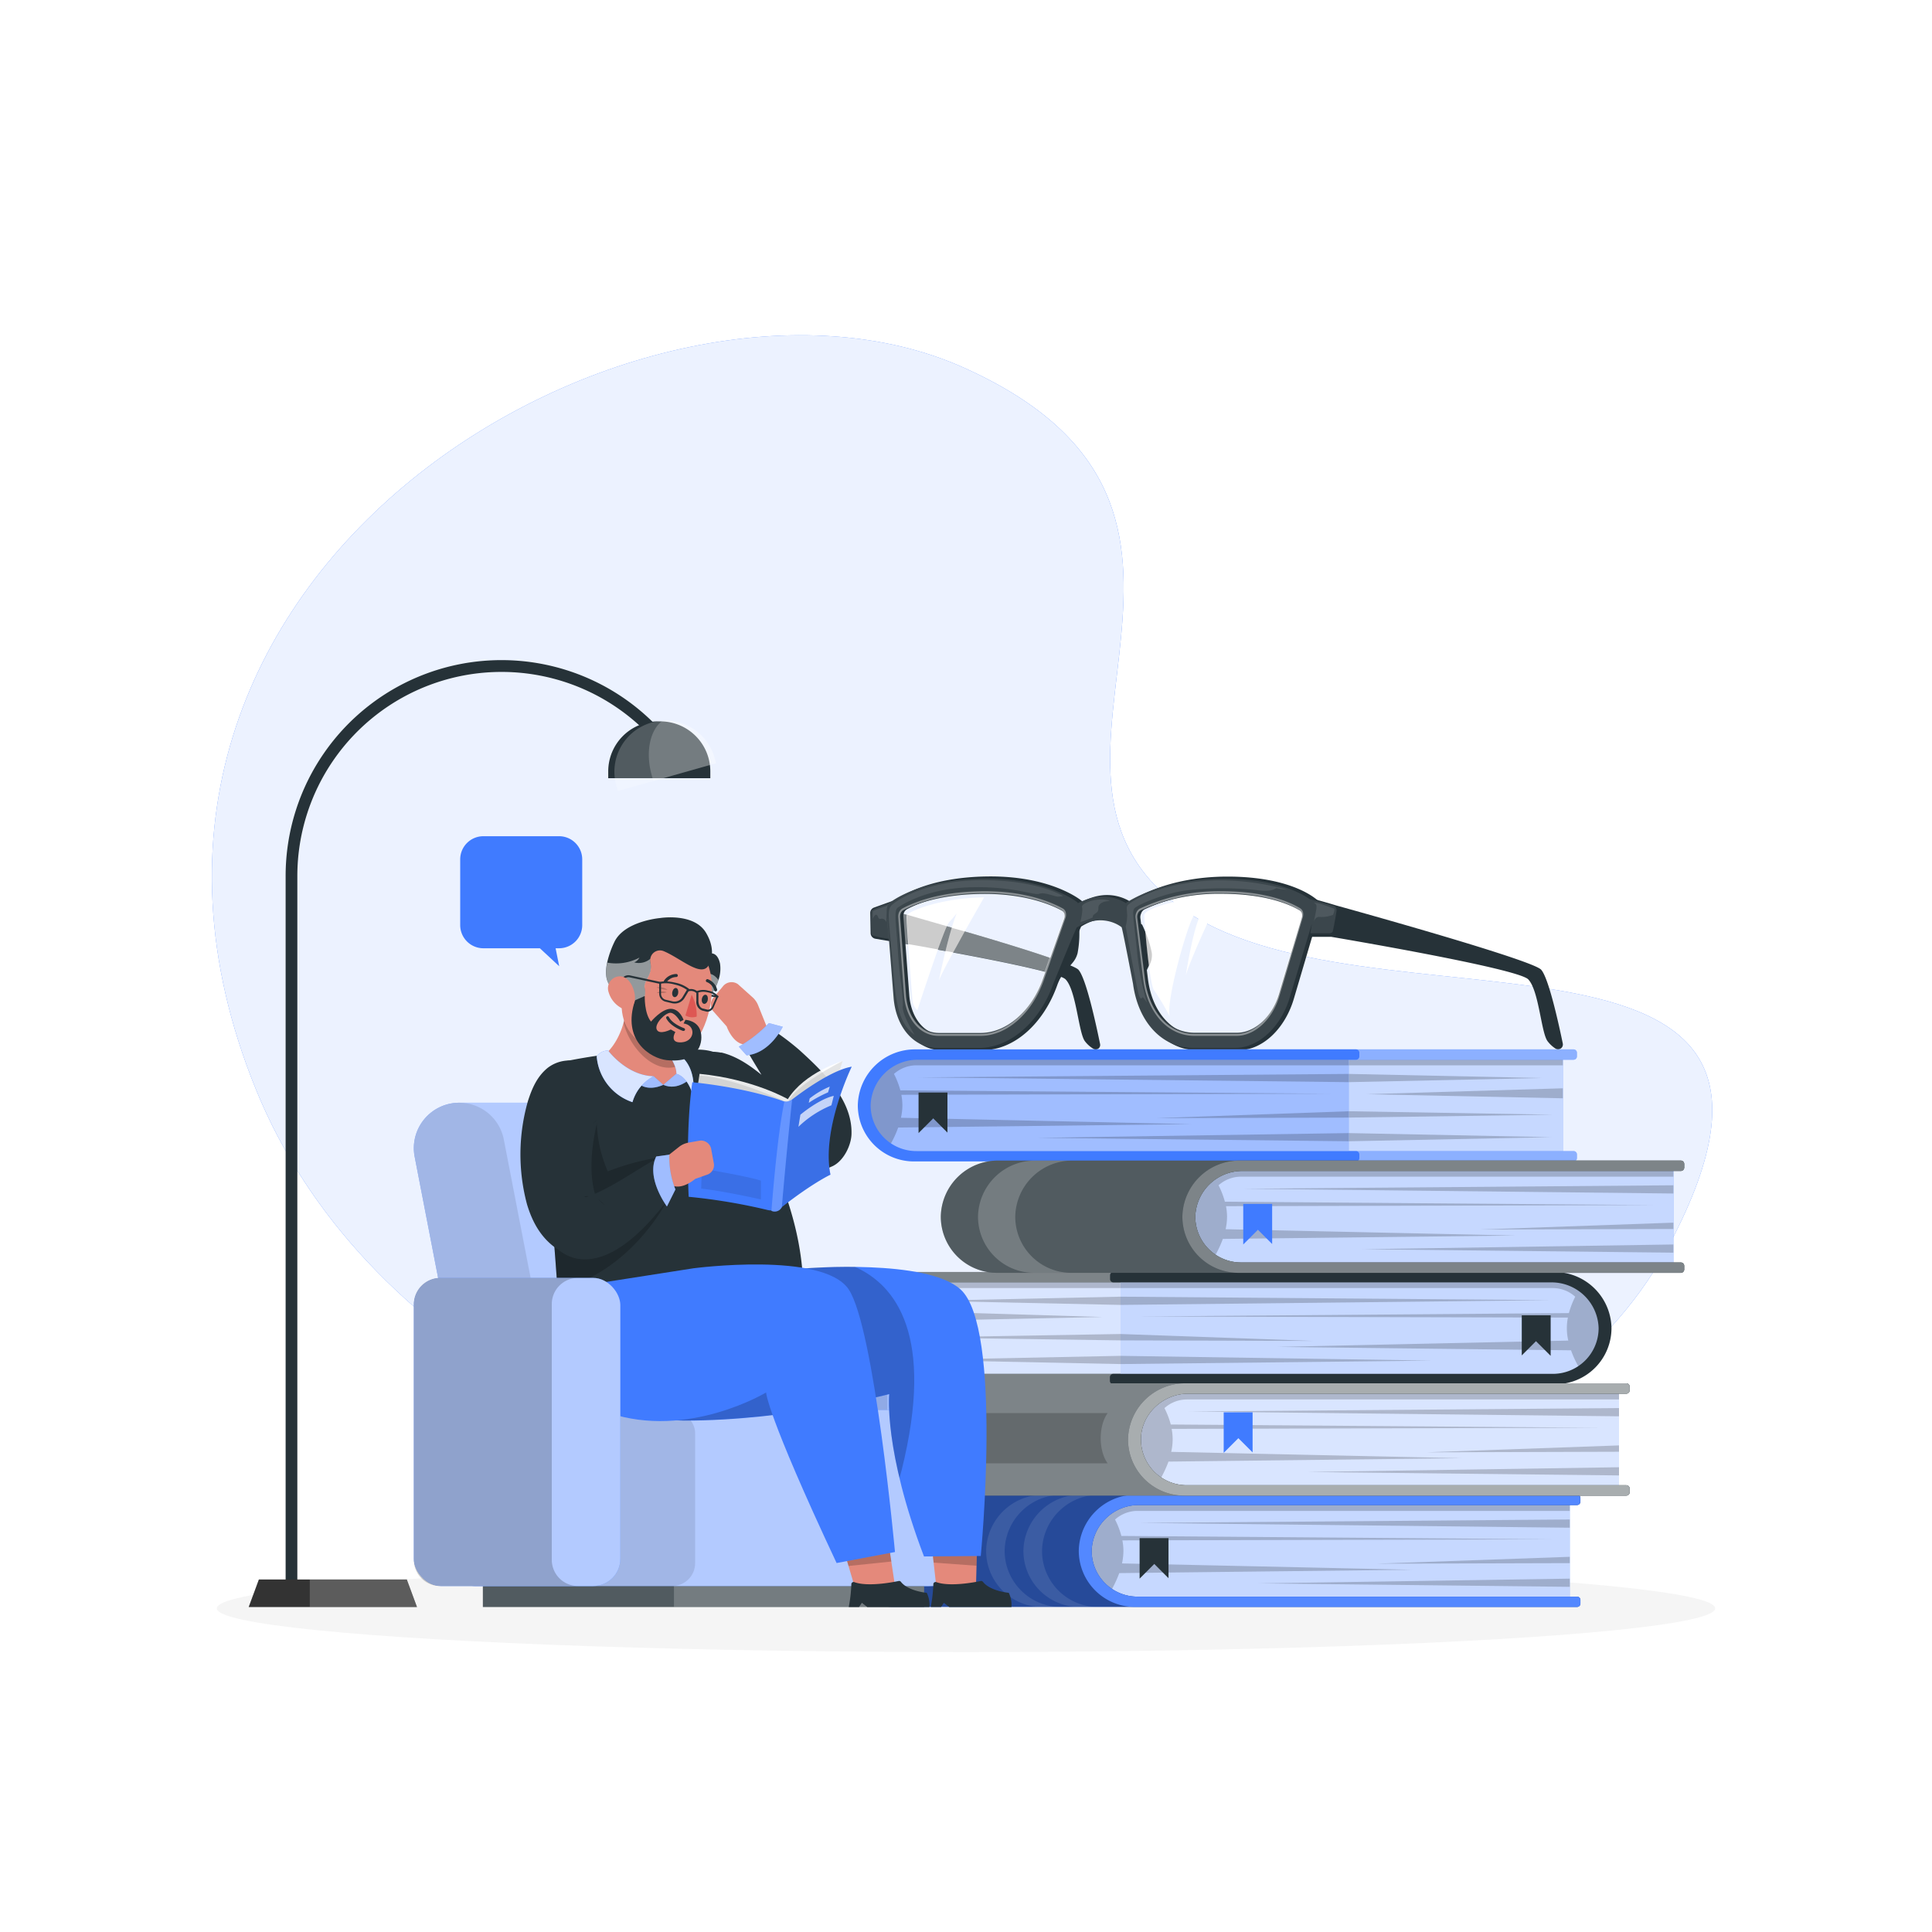 <svg class="animated" id="freepik_stories-reading-glasses" xmlns="http://www.w3.org/2000/svg" viewBox="0 0 500 500" version="1.1" xmlns:xlink="http://www.w3.org/1999/xlink" xmlns:svgjs="http://svgjs.com/svgjs"><style>svg#freepik_stories-reading-glasses:not(.animated) .animable {opacity: 0;}svg#freepik_stories-reading-glasses.animated #freepik--background-simple--inject-1 {animation: 1s 1 forwards ease-in zoomIn;animation-delay: 0s;}svg#freepik_stories-reading-glasses.animated #el217liajstrq {animation: 0.5s 1 forwards linear slideUp;animation-delay: 0s;}svg#freepik_stories-reading-glasses.animated #elv3tjxqszf8 {animation: 0.5s 1 forwards linear slideUp;animation-delay: 0.167s;opacity: 0}svg#freepik_stories-reading-glasses.animated #elvlvkpgwjvt {animation: 0.5s 1 forwards linear slideUp;animation-delay: 0.333s;opacity: 0}svg#freepik_stories-reading-glasses.animated #freepik--speech-bubble--inject-1 {animation: 0.5s 1 forwards linear slideUp,3s Infinite  linear floating;animation-delay: 0s,0.5s;}svg#freepik_stories-reading-glasses.animated #freepik--Character--inject-1 {animation: 3s Infinite  linear wind;animation-delay: 0s;}            @keyframes zoomIn {                0% {                    opacity: 0;                    transform: scale(0.5);                }                100% {                    opacity: 1;                    transform: scale(1);                }            }                    @keyframes slideUp {                0% {                    opacity: 0;                    transform: translateY(30px);                }                100% {                    opacity: 1;                    transform: inherit;                }            }                    @keyframes floating {                0% {                    opacity: 1;                    transform: translateY(0px);                }                50% {                    transform: translateY(-10px);                }                100% {                    opacity: 1;                    transform: translateY(0px);                }            }                    @keyframes wind {                0% {                    transform: rotate( 0deg );                }                25% {                    transform: rotate( 1deg );                }                75% {                    transform: rotate( -1deg );                }            }        </style><g id="freepik--background-simple--inject-1" class="animable animator-active" style="transform-origin: 248.979px 240.687px;"><path d="M249.5,95.18c82.32,37,7.59,103,55.12,139s176.76-5.61,127.5,87.75C374.25,431.58,120.84,416.35,66.2,281.85S167.18,58.14,249.5,95.18Z" style="fill: rgb(64, 123, 255); transform-origin: 248.979px 240.687px;" id="elspxgopttm4" class="animable"></path><g id="elxp6kdn1anys"><path d="M249.5,95.18c82.32,37,7.59,103,55.12,139s176.76-5.61,127.5,87.75C374.25,431.58,120.84,416.35,66.2,281.85S167.18,58.14,249.5,95.18Z" style="fill: rgb(255, 255, 255); opacity: 0.9; transform-origin: 248.979px 240.687px;" class="animable"></path></g></g><g id="freepik--Shadow--inject-1" class="animable" style="transform-origin: 250px 416.24px;"><ellipse id="freepik--path--inject-1" cx="250" cy="416.24" rx="193.89" ry="11.32" style="fill: rgb(245, 245, 245); transform-origin: 250px 416.24px;" class="animable"></ellipse></g><g id="freepik--Lamp--inject-1" class="animable" style="transform-origin: 124.852px 293.363px;"><path d="M75.42,414.11a1.5,1.5,0,0,1-1.5-1.5V226.73A55.86,55.86,0,0,1,172,190.12a1.5,1.5,0,0,1-2.27,2,52.85,52.85,0,0,0-92.78,34.64V412.61A1.5,1.5,0,0,1,75.42,414.11Z" style="fill: rgb(38, 50, 56); transform-origin: 123.148px 292.473px;" id="elurghsq22byg" class="animable"></path><polygon points="107.91 415.89 64.37 415.89 67 408.77 105.28 408.77 107.91 415.89" id="eljdj0qsqulrg" class="animable" style="transform-origin: 86.14px 412.33px;"></polygon><g id="el40ivbf3awpj"><polygon points="107.91 415.89 64.37 415.89 67 408.77 105.28 408.77 107.91 415.89" style="fill: rgb(255, 255, 255); isolation: isolate; opacity: 0.2; transform-origin: 86.14px 412.33px;" class="animable"></polygon></g><g id="el5q1lq9iz6ho"><polygon points="107.91 415.89 80.17 415.89 80.17 408.77 105.28 408.77 107.91 415.89" style="fill: rgb(255, 255, 255); isolation: isolate; opacity: 0.2; transform-origin: 94.04px 412.33px;" class="animable"></polygon></g><g id="elxyoks8pt7qn"><path d="M170.36,186.69h.53a12.94,12.94,0,0,1,12.94,12.94v1.77a0,0,0,0,1,0,0H157.41a0,0,0,0,1,0,0v-1.77A12.94,12.94,0,0,1,170.36,186.69Z" style="fill: rgb(38, 50, 56); transform-origin: 170.62px 194.045px; transform: rotate(-15.8deg);" class="animable"></path></g><g id="elrxv0pynzqn"><path d="M184.92,196.08l.41,1.45-25.42,7.2-.41-1.45A13.21,13.21,0,0,1,168.62,187a13.85,13.85,0,0,1,2.89-.48,13.2,13.2,0,0,1,13.41,9.59Z" style="fill: rgb(255, 255, 255); isolation: isolate; opacity: 0.2; transform-origin: 172.169px 195.616px;" class="animable"></path></g><g id="elsnsjecbm6c"><path d="M184.92,196.08l.41,1.45-16.24,4.6-.41-1.45c-1.72-6.06-.44-11.89,2.83-14.19a13.2,13.2,0,0,1,13.41,9.59Z" style="fill: rgb(255, 255, 255); isolation: isolate; opacity: 0.2; transform-origin: 176.622px 194.301px;" class="animable"></path></g></g><g id="freepik--Glasess--inject-1" class="animable" style="transform-origin: 314.848px 249.3px;"><path d="M283,271.45a7.79,7.79,0,0,1-2.24-2c-1.66-2.27-2.22-13.15-5-16-.49-.5-2.38-1.16-5.16-1.91-8.91-2.38-27-5.64-37.4-7.44l-1.24-.22V236l1,.29c9.3,2.6,28.38,8,38.88,11.64,3.95,1.36,6.67,2.45,7.22,3,2,2.09,4.61,14.24,5.65,19.3A1.16,1.16,0,0,1,283,271.45Z" style="fill: rgb(38, 50, 56); transform-origin: 258.345px 253.8px;" id="elfdue1m3hzaf" class="animable"></path><g id="elmyrgwoaflm"><path d="M271.86,247.91l-1.27,3.59c-8.91-2.38-27-5.64-37.4-7.44l-.51-6.46a2.35,2.35,0,0,1,.13-.95,3.34,3.34,0,0,1,.17-.38C242.28,238.87,261.36,244.32,271.86,247.91Z" style="fill: rgb(255, 255, 255); opacity: 0.4; transform-origin: 252.267px 243.885px;" class="animable"></path></g><path d="M232,236l-1.82-.51c-.34-.09.89-2.36.89-2.36l-4.85,1.74a1.47,1.47,0,0,0-1,1.43l.1,5.21a1.49,1.49,0,0,0,1.24,1.44l5.42.92Z" style="fill: rgb(38, 50, 56); transform-origin: 228.61px 238.5px;" id="elzj5v87wv6tk" class="animable"></path><g id="el2n53bxaunov"><path d="M231,233.1a3.14,3.14,0,0,1-1.58.88,22.41,22.41,0,0,0-3.83,1.59c-.38.32,0,5.74,0,6.26s4.64,1.15,4.64,1.15l-.12-7.52Z" style="fill: rgb(255, 255, 255); opacity: 0.1; transform-origin: 228.211px 238.04px;" class="animable"></path></g><g id="elygd7wg6cqp"><path d="M230,234.29a39.83,39.83,0,0,0-4.11,1.49,12.87,12.87,0,0,0,0,2s.52-1.31,1-1,.24,1.21,1.14,1,1.37.87,1.37.87S229.23,235,230,234.29Z" style="fill: rgb(255, 255, 255); opacity: 0.1; transform-origin: 227.926px 236.47px;" class="animable"></path></g><path d="M398.83,250.94c-2.49-2.66-52.88-16.57-52.88-16.57s-5.2-1.58-7.61-2.12l-.78,10.21h7s48.18,8.1,50.95,11,3.32,13.75,5,16a8.12,8.12,0,0,0,2.05,1.91,1.25,1.25,0,0,0,1.89-1.31C403.37,264.85,400.76,253,398.83,250.94Z" style="fill: rgb(38, 50, 56); transform-origin: 371.018px 251.906px;" id="elv751rrpa84m" class="animable"></path><path d="M279.27,239.59a27.56,27.56,0,0,1-.39,7.07c-.71,2.83-2.72,3.33-4.9,7.24S277.61,237.29,279.27,239.59Z" style="fill: rgb(38, 50, 56); transform-origin: 276.421px 246.903px;" id="elxo1nmyyv86" class="animable"></path><path d="M295.59,239.31a33.46,33.46,0,0,1,2.47,7.14c.44,2.86-1.38,3.36-2,7.3S293,237,295.59,239.31Z" style="fill: rgb(38, 50, 56); transform-origin: 296.275px 246.69px;" id="elutmy65nog8g" class="animable"></path><path d="M341.74,234.37a1.93,1.93,0,0,0-.46-1.1c-.25-.26-6.34-6.41-23.63-6.41-15.78,0-24.55,6-24.92,6.31-.06.05-.12.13-.18.19-1.88-1.19-6.48-3.2-12.44,0a1.08,1.08,0,0,0-.18-.23c-.31-.26-7.75-6.31-23.52-6.31-17.3,0-24.73,6.15-25,6.41a2.5,2.5,0,0,0-.71,1.1,2.84,2.84,0,0,0-.13,1l1.73,23.1c.59,7.86,5.21,13.34,11.24,13.34h10.9c8,0,15.72-6.85,19.27-17.07,0,0,5.89-14.78,6.12-14.92,6.63-4.16,11.34-.24,11.53-.07s2.91,15,2.91,15c1.3,10.22,7.54,17.07,15.51,17.07h10.9c6,0,11.87-5.48,14.18-13.34l6.82-23.1A2.65,2.65,0,0,0,341.74,234.37Zm-46.42,2.07a1.87,1.87,0,0,1,.86-1.09,48,48,0,0,1,21-4.46c11.29,0,17.51,2.73,20.25,4.41a1.41,1.41,0,0,1,.6,1.06,2.22,2.22,0,0,1-.08,1l-6,20.19c-1.78,6.05-6.29,10.3-10.93,10.3h-10.9c-6.64,0-11.88-5.77-13-14.26l-2-16.06A2.17,2.17,0,0,1,295.32,236.44Zm-61.43-.08a1.91,1.91,0,0,1,.85-1.06c3.11-1.68,9.93-4.41,21.23-4.41,10.33,0,16.93,2.75,20,4.46a1.42,1.42,0,0,1,.64,1.09,2.21,2.21,0,0,1-.11,1.07L271,253.56c-2.95,8.5-9.47,14.27-16.11,14.27h-10.9c-4.64,0-8.22-4.25-8.67-10.3l-1.51-20.19A2.67,2.67,0,0,1,233.89,236.36Z" style="fill: rgb(38, 50, 56); transform-origin: 286.163px 249.3px;" id="el3mo1u4kj7lf" class="animable"></path><path d="M340.65,234.72a1.82,1.82,0,0,0-.47-1.07c-.25-.26-6.35-6.25-23.64-6.25-15.78,0-24.53,5.89-24.9,6.14a1.62,1.62,0,0,0-.18.19c-1.89-1.15-6.49-3.12-12.44,0l-.18-.22c-.31-.25-7.77-6.14-23.54-6.14-17.3,0-24.72,6-25,6.25a2.35,2.35,0,0,0-.71,1.07,2.64,2.64,0,0,0-.12,1l1.79,22.51c.61,7.66,5.25,13,11.28,13h10.9c8,0,15.7-6.67,19.22-16.63,0,0,5.85-14.41,6.07-14.54,6.63-4.05,11.35-.23,11.54-.06s2.95,14.6,2.95,14.6c1.33,10,7.58,16.63,15.56,16.63h10.9c6,0,11.85-5.34,14.14-13l6.75-22.51A2.44,2.44,0,0,0,340.65,234.72Zm-46.42,2a1.86,1.86,0,0,1,.87-1.06,48.77,48.77,0,0,1,21-4.35c11.29,0,17.52,2.67,20.26,4.3a1.39,1.39,0,0,1,.61,1,2.28,2.28,0,0,1-.08,1L331,257.28c-1.76,5.89-6.26,10-10.91,10h-10.9c-6.64,0-11.89-5.62-13-13.89l-2.08-15.64A2.19,2.19,0,0,1,294.23,236.73Zm-61.42-.08a1.89,1.89,0,0,1,.84-1c3.11-1.63,9.92-4.3,21.22-4.3,10.33,0,16.94,2.68,20,4.35a1.37,1.37,0,0,1,.65,1.06,2.14,2.14,0,0,1-.11,1.05l-5.53,15.63c-2.93,8.28-9.43,13.9-16.07,13.9H243c-4.64,0-8.23-4.14-8.7-10l-1.57-19.67A2.57,2.57,0,0,1,232.81,236.65Z" style="fill: rgb(38, 50, 56); transform-origin: 285.065px 249.285px;" id="elvjew3d6elyi" class="animable"></path><g id="elcevpjm1wmxp"><path d="M279.6,238.64s.73-3,.42-3.85,2.49-1.9,4.15-1.95a6.77,6.77,0,0,1,2.92.24c.26.22-1.3-.06-2.33.83s.07,1.61-1.16,2.42-.57.91-.89,1.16A28.68,28.68,0,0,1,279.6,238.64Z" style="fill: rgb(255, 255, 255); opacity: 0.1; transform-origin: 283.359px 235.709px;" class="animable"></path></g><g id="elqqvh9ke5ve"><path d="M275.14,231.9s-6.47-4.12-20.87-4.12-22.4,5.24-23.61,6.59-.54,4.07.33,14.39,1.18,15.75,5.72,19.07c0,0-3.29-5.33-3.07-7.36s-.88-7.66-1.26-14.3-1.19-10.55,0-11.31,7.25-4.81,18.37-5.22,17.06,2.2,18.22,1.68,4.08.72,4.77.72A8.34,8.34,0,0,0,275.14,231.9Z" style="fill: rgb(255, 255, 255); opacity: 0.1; transform-origin: 252.571px 247.805px;" class="animable"></path></g><g id="ela9lxel5bswb"><g style="opacity: 0.4; transform-origin: 284.869px 249.356px;" class="animable"><path d="M253.79,268.08h-10.9c-4.79,0-8.45-4.33-8.92-10.53l-1.51-20.19a3.06,3.06,0,0,1,.14-1.08,2.17,2.17,0,0,1,1-1.2c3.08-1.66,9.94-4.44,21.35-4.44,10.48,0,17.12,2.82,20.15,4.49h0a1.63,1.63,0,0,1,.77,1.27,2.44,2.44,0,0,1-.12,1.19l-5.58,16C267.14,262.28,260.57,268.08,253.79,268.08Zm1.13-36.94c-11.3,0-18.08,2.74-21.11,4.38a1.57,1.57,0,0,0-.73.93,2.14,2.14,0,0,0-.12.87l1.51,20.19c.44,5.93,3.91,10.07,8.42,10.07h10.9c6.56,0,12.94-5.67,15.87-14.11l5.58-16a2,2,0,0,0,.1-1,1.19,1.19,0,0,0-.51-.91C271.84,233.92,265.28,231.14,254.92,231.14Z" style="fill: rgb(255, 255, 255); transform-origin: 254.176px 249.36px;" id="el6wko3p4530t" class="animable"></path><path d="M320,268.08h-10.9c-6.79,0-12.1-5.82-13.22-14.48l-2-16.06a2.45,2.45,0,0,1,.14-1.19,2.08,2.08,0,0,1,1-1.22,48,48,0,0,1,21.14-4.49c11.4,0,17.66,2.78,20.38,4.45a1.66,1.66,0,0,1,.72,1.24,2.52,2.52,0,0,1-.09,1.08l-6,20.19C329.39,263.77,324.8,268.08,320,268.08Zm-3.88-36.94a47.44,47.44,0,0,0-20.91,4.44,1.58,1.58,0,0,0-.75.94,2,2,0,0,0-.12,1l2,16.06c1.08,8.4,6.19,14,12.72,14H320c4.54,0,8.94-4.16,10.69-10.12l6-20.19a2,2,0,0,0,.07-.87h0a1.17,1.17,0,0,0-.48-.88C333.61,233.88,327.44,231.14,316.16,231.14Z" style="fill: rgb(255, 255, 255); transform-origin: 315.571px 249.356px;" id="elnc1pw805rw" class="animable"></path></g></g><g id="el7kr7f55baen"><path d="M292,234.11c-.61.55-.34,1.23-.29,2.68a12.15,12.15,0,0,1-.38,3s2.94,16.46,3.42,17.77.74.76.91.55,1.16,1.37,1.16,1.37a70.49,70.49,0,0,1-2.6-13.68c-.9-8.6-1.25-9.82-.67-10.66s7.78-4.06,13.88-4.75a82.87,82.87,0,0,1,18.07,0c4.29.62,4.44-.77,5.1-.49a10.56,10.56,0,0,0,2.52.35s-11.71-3.64-24-2S292,234.11,292,234.11Z" style="fill: rgb(255, 255, 255); opacity: 0.1; transform-origin: 312.225px 243.653px;" class="animable"></path></g><path d="M310.64,236.93c1.92-3.58-.32-2.07-1.82.27s-7.07,21.46-6.11,25.86a56.86,56.86,0,0,0-4-6.74c-.46-.51-.94-3.16-1.36-6.35-.38-2.89-.71-6.22-.93-8.83-.18-2.24-.29-3.94-.26-4.36.05-1.43,8.11-4.53,19.46-4.53,0,0-6.82,14.09-8.71,20.08C306.88,252.33,308.73,240.5,310.64,236.93Z" style="fill: rgb(255, 255, 255); transform-origin: 305.888px 247.655px;" id="elbxhpcqy7vc" class="animable"></path><g id="el6keh7ue3d3n"><path d="M297.32,250c-.38-2.89-.71-6.22-.93-8.83a26.22,26.22,0,0,1,1.67,5.31A5.12,5.12,0,0,1,297.32,250Z" style="opacity: 0.2; transform-origin: 297.254px 245.585px;" class="animable"></path></g><g id="ell9iecro5e"><path d="M345.41,234.51s-4-1.21-6.25-1.75l0,.08c-2.32-1.7-9-5.44-22.67-5.44-15.78,0-24.53,5.89-24.9,6.14a1.62,1.62,0,0,0-.18.19c-1.89-1.15-6.49-3.12-12.44,0-.06-.07-.11-.15-.18-.22-.31-.25-7.77-6.14-23.54-6.14-17.3,0-24.72,6-25,6.25a2.35,2.35,0,0,0-.71,1.07,2.64,2.64,0,0,0-.12,1l1.79,22.51c.61,7.66,5.25,13,11.28,13h10.9c8,0,15.7-6.67,19.22-16.63,0,0,5.85-14.41,6.07-14.54,6.63-4.05,11.35-.23,11.54-.06s2.95,14.6,2.95,14.6c1.33,10,7.58,16.63,15.56,16.63h10.9c6,0,11.85-5.34,14.14-13l5.73-19.1-.37,2.45h5s.66-.12.78-.48,1-5,1-5.56A1.64,1.64,0,0,0,345.41,234.51Zm-70,3.27-5.53,15.63c-2.93,8.28-9.43,13.9-16.07,13.9H243c-4.64,0-8.23-4.14-8.7-10l-1.57-19.67a2.57,2.57,0,0,1,.13-1,1.89,1.89,0,0,1,.84-1c3.11-1.63,9.92-4.3,21.22-4.3,10.33,0,16.94,2.68,20,4.35a1.37,1.37,0,0,1,.65,1.06A2.14,2.14,0,0,1,275.45,237.78Zm61.45-.17L331,257.28c-1.76,5.89-6.26,10-10.91,10h-10.9c-6.64,0-11.89-5.62-13-13.89l-2.08-15.64a2.19,2.19,0,0,1,.12-1.05,1.86,1.86,0,0,1,.87-1.06,48.77,48.77,0,0,1,21-4.35c11.29,0,17.52,2.67,20.26,4.3a1.39,1.39,0,0,1,.61,1A2.28,2.28,0,0,1,336.9,237.61Z" style="fill: rgb(255, 255, 255); opacity: 0.1; transform-origin: 287.662px 249.285px;" class="animable"></path></g><g id="el5xg8bm1m01j"><path d="M340,233.63c.69.38.83.63.64,1.8s-.64,3.15-.64,3.15.31-1.35,1.49-1.28a8.14,8.14,0,0,0,3.46-.52c.21-.27.52-1.47.34-1.58s-3-1.15-3.8-1.36A6.55,6.55,0,0,0,340,233.63Z" style="fill: rgb(255, 255, 255); opacity: 0.1; transform-origin: 342.672px 236.105px;" class="animable"></path></g><path d="M254.68,232.25s-2.37,4.11-5,8.81c-1,1.78-2,3.65-3,5.41-1.74,3.18-3.2,6-3.7,7.3.07-.39.79-3.8,1.72-7.65.5-2,1.05-4.16,1.62-6a37.35,37.35,0,0,1,1.3-3.8c-.08.12-.8,1.05-2,2.36a5.11,5.11,0,0,0-.58,1.08c-.57,1.27-1.41,3.49-2.31,6-2.39,6.7-5.32,15.68-5.32,15.68a3.88,3.88,0,0,1-1.26-2.67s-.64-8.06-1.1-14.37c-.27-3.83-.48-7-.43-7.41a.49.49,0,0,1,.1-.21C235.81,235.55,243.86,232.38,254.68,232.25Z" style="fill: rgb(255, 255, 255); transform-origin: 244.646px 246.845px;" id="el3g8jxikdret" class="animable"></path><g id="elxytxst2s7re"><path d="M245.11,239.72c-.57,1.27-1.41,3.49-2.31,6-2.75-.49-5.35-1-7.68-1.36-.27-3.83-.48-7-.43-7.41a.49.49,0,0,1,.1-.21C237.69,237.59,241.27,238.61,245.11,239.72Z" style="opacity: 0.2; transform-origin: 239.896px 241.23px;" class="animable"></path></g><g id="el6974j652t04"><path d="M249.7,241.06c-1,1.78-2,3.65-3,5.41l-2-.35c.5-2,1.05-4.16,1.62-6Z" style="opacity: 0.2; transform-origin: 247.2px 243.295px;" class="animable"></path></g></g><g id="freepik--Books--inject-1" class="animable" style="transform-origin: 326.24px 343.735px;"><g id="el2x1c3chvnpf"><rect x="234.57" y="330.8" width="60.24" height="26.13" style="fill: rgb(64, 123, 255); transform-origin: 264.69px 343.865px; transform: rotate(180deg);" class="animable"></rect></g><g id="elpyd3aatrq6"><rect x="234.57" y="330.8" width="60.24" height="26.13" style="fill: rgb(255, 255, 255); opacity: 0.8; transform-origin: 264.69px 343.865px; transform: rotate(180deg);" class="animable"></rect></g><g id="elg7szxtuffl9"><polygon points="289.98 333.35 234.57 333.35 234.57 330.8 289.93 330.8 289.98 333.35" style="isolation: isolate; opacity: 0.2; transform-origin: 262.275px 332.075px;" class="animable"></polygon></g><g id="el0j7t8v8xm1l"><polygon points="289.99 335.58 240 336.65 289.99 337.71 289.99 335.58" style="isolation: isolate; opacity: 0.2; transform-origin: 264.995px 336.645px;" class="animable"></polygon></g><g id="elz7f9qkut08t"><polygon points="289.99 345.24 237.05 346.14 289.99 346.89 289.99 345.24" style="isolation: isolate; opacity: 0.2; transform-origin: 263.52px 346.065px;" class="animable"></polygon></g><g id="elu9pspfbkq7n"><polygon points="289.99 350.89 237.52 351.95 289.99 353.02 289.99 350.89" style="isolation: isolate; opacity: 0.2; transform-origin: 263.755px 351.955px;" class="animable"></polygon></g><g id="elixg91409bm7"><polygon points="234.57 339.3 285.33 340.84 234.57 341.9 234.57 339.3" style="isolation: isolate; opacity: 0.2; transform-origin: 259.95px 340.6px;" class="animable"></polygon></g><path d="M369,343.73a11.81,11.81,0,0,1-11.84,11.82H231.79a.88.88,0,0,0-.87.88v.93a.87.87,0,0,0,.87.88h126a14.55,14.55,0,0,0,14.53-14.64,14.77,14.77,0,0,0-14.9-14.41H231.79a.87.87,0,0,0-.87.87V331a.87.87,0,0,0,.87.88h125A12.17,12.17,0,0,1,369,343.73Z" style="fill: rgb(38, 50, 56); transform-origin: 301.62px 343.715px;" id="el74i07lsnrtw" class="animable"></path><g id="elu4vl9u3ehf"><path d="M369,343.73a11.81,11.81,0,0,1-11.84,11.82H231.79a.88.88,0,0,0-.87.88v.93a.87.87,0,0,0,.87.88h126a14.55,14.55,0,0,0,14.53-14.64,14.77,14.77,0,0,0-14.9-14.41H231.79a.87.87,0,0,0-.87.87V331a.87.87,0,0,0,.87.88h125A12.17,12.17,0,0,1,369,343.73Z" style="fill: rgb(255, 255, 255); opacity: 0.4; transform-origin: 301.62px 343.715px;" class="animable"></path></g><path d="M414.75,343.88h0A13.08,13.08,0,0,1,401.67,357H290V330.8H401.67A13.08,13.08,0,0,1,414.75,343.88Z" style="fill: rgb(64, 123, 255); transform-origin: 352.375px 343.9px;" id="elnsydw9oxcca" class="animable"></path><g id="elwe286oh1r7r"><path d="M290,330.8V357H401.67a13.09,13.09,0,0,0,0-26.17Z" style="fill: rgb(255, 255, 255); opacity: 0.7; transform-origin: 352.199px 343.9px;" class="animable"></path></g><g id="elmxca7j0s71"><polygon points="289.99 337.71 289.99 335.58 401.31 336.48 289.99 337.71" style="isolation: isolate; opacity: 0.2; transform-origin: 345.65px 336.645px;" class="animable"></polygon></g><g id="elst74t57bmp"><polygon points="289.99 346.89 289.99 345.24 339.96 347.03 289.99 346.89" style="isolation: isolate; opacity: 0.2; transform-origin: 314.975px 346.135px;" class="animable"></polygon></g><g id="el7ybgl5zvpqx"><polygon points="289.99 353.02 289.99 350.89 370.56 352.12 289.99 353.02" style="isolation: isolate; opacity: 0.2; transform-origin: 330.275px 351.955px;" class="animable"></polygon></g><g id="eli9xq7t4cfj"><path d="M401.85,333.35a8.71,8.71,0,0,1,5.82,2.24,22,22,0,0,0-1.64,4.24l-111.68.88,111.42.28a14.08,14.08,0,0,0,.1,5.95l-75.21,1.64,75.92.88a26.76,26.76,0,0,0,2.52,5.19,13.08,13.08,0,0,0-7.43-23.85H290v2.55Z" style="isolation: isolate; opacity: 0.2; transform-origin: 352.379px 342.725px;" class="animable"></path></g><path d="M413.72,343.73a11.83,11.83,0,0,1-11.85,11.82H288.11a.88.88,0,0,0-.87.88v.93a.87.87,0,0,0,.87.88H402.53a14.53,14.53,0,0,0,14.52-14.64,14.77,14.77,0,0,0-14.9-14.41h-114a.87.87,0,0,0-.87.87V331a.87.87,0,0,0,.87.88H401.53A12.17,12.17,0,0,1,413.72,343.73Z" style="fill: rgb(38, 50, 56); transform-origin: 352.145px 343.715px;" id="elxfo3bdaf8e" class="animable"></path><polygon points="401.31 340.4 401.31 350.89 397.51 347.1 393.83 350.78 393.83 340.4 401.31 340.4" style="fill: rgb(38, 50, 56); transform-origin: 397.57px 345.645px;" id="el68yp41m9zhx" class="animable"></polygon><rect x="243.66" y="388.45" width="162.59" height="26.17" style="fill: rgb(64, 123, 255); transform-origin: 324.955px 401.535px;" id="eltwthflos8mh" class="animable"></rect><g id="elbm2ln2wy9ln"><rect x="243.66" y="388.45" width="162.59" height="26.17" style="fill: rgb(255, 255, 255); opacity: 0.7; transform-origin: 324.955px 401.535px;" class="animable"></rect></g><g id="elxuxxgemf8ek"><polygon points="406.26 395.37 406.26 393.24 294.93 394.13 406.26 395.37" style="isolation: isolate; opacity: 0.2; transform-origin: 350.595px 394.305px;" class="animable"></polygon></g><g id="el27st6jtcz6g"><polygon points="406.26 404.54 406.26 402.9 356.28 404.68 406.26 404.54" style="isolation: isolate; opacity: 0.2; transform-origin: 381.27px 403.79px;" class="animable"></polygon></g><g id="elwaeyr8ueqb"><polygon points="406.26 410.67 406.26 408.55 325.68 409.78 406.26 410.67" style="isolation: isolate; opacity: 0.2; transform-origin: 365.97px 409.61px;" class="animable"></polygon></g><g id="elzokci5axcfb"><path d="M280,388.45,277.66,408l2.78-3a23.87,23.87,0,0,0,5.11,9.63,28.41,28.41,0,0,0,4.11-7.51l75.93-.87-75.22-1.64a15.16,15.16,0,0,0,.37-3.23,14.52,14.52,0,0,0-.27-2.73l111.43-.28-111.69-.87a20.34,20.34,0,0,0-1.64-4.24,8.71,8.71,0,0,1,5.82-2.24H406.26v-2.56Z" style="isolation: isolate; opacity: 0.2; transform-origin: 341.96px 401.54px;" class="animable"></path></g><path d="M282.52,401.38a11.85,11.85,0,0,0,11.85,11.83H408.13a.87.87,0,0,1,.88.87V415a.87.87,0,0,1-.88.87h-177a14.51,14.51,0,0,1-14.52-14.63,14.78,14.78,0,0,1,14.9-14.42H408.13a.87.87,0,0,1,.88.87v.94a.87.87,0,0,1-.88.87H294.72A12.19,12.19,0,0,0,282.52,401.38Z" style="fill: rgb(64, 123, 255); transform-origin: 312.81px 401.345px;" id="elsogoqvshkd" class="animable"></path><g id="el7ntvl6t5vfr"><path d="M282.52,401.38a11.85,11.85,0,0,0,11.85,11.83H408.13a.87.87,0,0,1,.88.87V415a.87.87,0,0,1-.88.87h-177a14.51,14.51,0,0,1-14.52-14.63,14.78,14.78,0,0,1,14.9-14.42H408.13a.87.87,0,0,1,.88.87v.94a.87.87,0,0,1-.88.87H294.72A12.19,12.19,0,0,0,282.52,401.38Z" style="isolation: isolate; opacity: 0.4; transform-origin: 312.81px 401.345px;" class="animable"></path></g><path d="M282.52,401.38a11.85,11.85,0,0,0,11.85,11.83H408.13a.87.87,0,0,1,.88.87V415a.87.87,0,0,1-.88.87H293.72a14.53,14.53,0,0,1-14.53-14.63,14.78,14.78,0,0,1,14.9-14.42h114a.87.87,0,0,1,.88.87v.94a.87.87,0,0,1-.88.87H294.72A12.19,12.19,0,0,0,282.52,401.38Z" style="fill: rgb(64, 123, 255); transform-origin: 344.1px 401.345px;" id="el3r2375j9kcs" class="animable"></path><polygon points="294.93 398.06 294.93 408.55 298.73 404.75 302.41 408.43 302.41 398.06 294.93 398.06" style="fill: rgb(38, 50, 56); transform-origin: 298.67px 403.305px;" id="elgfdghvpgcp" class="animable"></polygon><g id="eloisx62thwak"><path d="M282.52,401.38a11.85,11.85,0,0,0,11.85,11.83H408.13a.87.87,0,0,1,.88.87V415a.87.87,0,0,1-.88.87H293.72a14.53,14.53,0,0,1-14.53-14.63,14.78,14.78,0,0,1,14.9-14.42h114a.87.87,0,0,1,.88.87v.94a.87.87,0,0,1-.88.87H294.72A12.19,12.19,0,0,0,282.52,401.38Z" style="fill: rgb(255, 255, 255); opacity: 0.1; transform-origin: 344.1px 401.345px;" class="animable"></path></g><g id="els48x95lzh1a"><path d="M273.93,411.64a14.54,14.54,0,0,0,10.28,4.25h-4.83a14.51,14.51,0,0,1-14.52-14.64,14.76,14.76,0,0,1,14.9-14.41h4.82a14.77,14.77,0,0,0-14.9,14.41A14.5,14.5,0,0,0,273.93,411.64Z" style="fill: rgb(255, 255, 255); opacity: 0.1; transform-origin: 274.72px 401.365px;" class="animable"></path></g><g id="eld9eco5elwvd"><path d="M264.28,411.64a14.56,14.56,0,0,0,10.28,4.25h-4.83a14.51,14.51,0,0,1-14.52-14.64,14.77,14.77,0,0,1,14.9-14.41h4.82A14.77,14.77,0,0,0,260,401.25,14.5,14.5,0,0,0,264.28,411.64Z" style="fill: rgb(255, 255, 255); opacity: 0.1; transform-origin: 265.07px 401.365px;" class="animable"></path></g><rect x="256.41" y="359.62" width="162.59" height="26.17" style="fill: rgb(64, 123, 255); transform-origin: 337.705px 372.705px;" id="el21pqgw4olnn" class="animable"></rect><g id="elcg4s96kn1nu"><rect x="256.41" y="359.62" width="162.59" height="26.17" style="fill: rgb(255, 255, 255); opacity: 0.8; transform-origin: 337.705px 372.705px;" class="animable"></rect></g><g id="elxwji1451g6o"><polygon points="419 366.54 419 364.41 307.68 365.3 419 366.54" style="isolation: isolate; opacity: 0.2; transform-origin: 363.34px 365.475px;" class="animable"></polygon></g><g id="eleyqq8xr9mng"><polygon points="419 375.71 419 374.07 369.02 375.86 419 375.71" style="isolation: isolate; opacity: 0.2; transform-origin: 394.01px 374.965px;" class="animable"></polygon></g><g id="elxiefq00265"><polygon points="419 381.84 419 379.72 338.42 380.95 419 381.84" style="isolation: isolate; opacity: 0.2; transform-origin: 378.71px 380.78px;" class="animable"></polygon></g><g id="elz7en3pqyaq"><path d="M292.76,359.62l-2.36,19.51,2.78-3a24,24,0,0,0,5.12,9.63,28.59,28.59,0,0,0,4.1-7.5l75.93-.88-75.22-1.64a14.32,14.32,0,0,0,.11-5.95l111.42-.28L303,368.66a21.76,21.76,0,0,0-1.64-4.24,8.68,8.68,0,0,1,5.82-2.24H419v-2.56Z" style="isolation: isolate; opacity: 0.2; transform-origin: 354.7px 372.69px;" class="animable"></path></g><path d="M295.27,372.55a11.85,11.85,0,0,0,11.84,11.83H420.88a.87.87,0,0,1,.87.87v.94a.87.87,0,0,1-.87.87h-168a14.53,14.53,0,0,1-14.53-14.63A14.78,14.78,0,0,1,253.2,358H420.88a.87.87,0,0,1,.87.88v.93a.87.87,0,0,1-.87.87H307.46C300.94,360.69,295.26,366,295.27,372.55Z" style="fill: rgb(38, 50, 56); transform-origin: 330.05px 372.53px;" id="elwjkdauf1fus" class="animable"></path><g id="eldzpdz8obtj"><path d="M295.27,372.55a11.85,11.85,0,0,0,11.84,11.83H420.88a.87.87,0,0,1,.87.87v.94a.87.87,0,0,1-.87.87h-168a14.53,14.53,0,0,1-14.53-14.63A14.78,14.78,0,0,1,253.2,358H420.88a.87.87,0,0,1,.87.88v.93a.87.87,0,0,1-.87.87H307.46C300.94,360.69,295.26,366,295.27,372.55Z" style="fill: rgb(255, 255, 255); opacity: 0.4; transform-origin: 330.05px 372.53px;" class="animable"></path></g><path d="M295.27,372.55a11.85,11.85,0,0,0,11.84,11.83H420.88a.87.87,0,0,1,.87.87v.94a.87.87,0,0,1-.87.87H306.46a14.53,14.53,0,0,1-14.53-14.63A14.78,14.78,0,0,1,306.83,358H420.88a.87.87,0,0,1,.87.88v.93a.87.87,0,0,1-.87.87H307.46C300.94,360.69,295.26,366,295.27,372.55Z" style="fill: rgb(38, 50, 56); transform-origin: 356.84px 372.53px;" id="elbg7qwvu12ll" class="animable"></path><polygon points="316.69 365.5 316.69 376 320.49 372.2 324.17 375.88 324.17 365.5 316.69 365.5" style="fill: rgb(64, 123, 255); transform-origin: 320.43px 370.75px;" id="el4jzyjayckfk" class="animable"></polygon><g id="eljlhwn2xw0y"><path d="M295.27,372.55a11.85,11.85,0,0,0,11.84,11.83H420.88a.87.87,0,0,1,.87.87v.94a.87.87,0,0,1-.87.87H306.46a14.53,14.53,0,0,1-14.53-14.63A14.78,14.78,0,0,1,306.83,358H420.88a.87.87,0,0,1,.87.88v.93a.87.87,0,0,1-.87.87H307.46C300.94,360.69,295.26,366,295.27,372.55Z" style="fill: rgb(255, 255, 255); opacity: 0.6; transform-origin: 356.84px 372.53px;" class="animable"></path></g><g id="el6yruvtso4se"><path d="M286.66,365.71H249.53a8.51,8.51,0,0,0,0,13h37.13C284.26,375.43,284.26,369,286.66,365.71Z" style="isolation: isolate; opacity: 0.2; transform-origin: 266.586px 372.21px;" class="animable"></path></g><rect x="344.22" y="273.14" width="60.24" height="26.13" style="fill: rgb(64, 123, 255); transform-origin: 374.34px 286.205px;" id="ell1f4dnmz81" class="animable"></rect><g id="elizdixqbbeh9"><rect x="344.22" y="273.14" width="60.24" height="26.13" style="fill: rgb(255, 255, 255); opacity: 0.7; transform-origin: 374.34px 286.205px;" class="animable"></rect></g><g id="elxd3yam3kn3"><polygon points="349.05 275.7 404.46 275.7 404.46 273.14 349.11 273.14 349.05 275.7" style="isolation: isolate; opacity: 0.2; transform-origin: 376.755px 274.42px;" class="animable"></polygon></g><g id="elxckm7seoej"><polygon points="349.05 277.93 399.04 278.99 349.05 280.06 349.05 277.93" style="isolation: isolate; opacity: 0.2; transform-origin: 374.045px 278.995px;" class="animable"></polygon></g><g id="elrxxykkdn8u"><polygon points="349.05 287.59 401.99 288.48 349.05 289.23 349.05 287.59" style="isolation: isolate; opacity: 0.2; transform-origin: 375.52px 288.41px;" class="animable"></polygon></g><g id="ellt0rmj3kugi"><polygon points="349.05 293.24 401.51 294.3 349.05 295.36 349.05 293.24" style="isolation: isolate; opacity: 0.2; transform-origin: 375.28px 294.3px;" class="animable"></polygon></g><g id="elymizthbnlas"><polygon points="404.46 281.65 353.71 283.18 404.46 284.24 404.46 281.65" style="isolation: isolate; opacity: 0.2; transform-origin: 379.085px 282.945px;" class="animable"></polygon></g><path d="M270,286.07a11.85,11.85,0,0,0,11.84,11.83H407.24a.87.87,0,0,1,.87.87v.94a.87.87,0,0,1-.87.87h-126A14.51,14.51,0,0,1,266.68,286a14.77,14.77,0,0,1,14.89-14.42H407.24a.87.87,0,0,1,.87.87v.94a.87.87,0,0,1-.87.87h-125C275.68,274.21,270,279.55,270,286.07Z" style="fill: rgb(64, 123, 255); transform-origin: 337.395px 286.08px;" id="elrfamoyyii78" class="animable"></path><g id="elkkt6leshmag"><path d="M270,286.07a11.85,11.85,0,0,0,11.84,11.83H407.24a.87.87,0,0,1,.87.87v.94a.87.87,0,0,1-.87.87h-126A14.51,14.51,0,0,1,266.68,286a14.77,14.77,0,0,1,14.89-14.42H407.24a.87.87,0,0,1,.87.87v.94a.87.87,0,0,1-.87.87h-125C275.68,274.21,270,279.55,270,286.07Z" style="fill: rgb(255, 255, 255); opacity: 0.4; transform-origin: 337.395px 286.08px;" class="animable"></path></g><path d="M224.28,286.23h0a13.09,13.09,0,0,0,13.09,13.08H349.05V273.14H237.37A13.09,13.09,0,0,0,224.28,286.23Z" style="fill: rgb(64, 123, 255); transform-origin: 286.665px 286.225px;" id="el3ts59a1gsl1" class="animable"></path><g id="el4bwilu9mhtd"><path d="M349.05,273.14v26.17H237.36a13.09,13.09,0,0,1,0-26.17Z" style="fill: rgb(255, 255, 255); opacity: 0.5; transform-origin: 286.841px 286.225px;" class="animable"></path></g><g id="elz3o5c9h5s1c"><polygon points="349.05 280.06 349.05 277.93 237.72 278.82 349.05 280.06" style="isolation: isolate; opacity: 0.2; transform-origin: 293.385px 278.995px;" class="animable"></polygon></g><g id="elpjvyw30cnlg"><polygon points="349.05 289.23 349.05 287.59 299.07 289.38 349.05 289.23" style="isolation: isolate; opacity: 0.2; transform-origin: 324.06px 288.485px;" class="animable"></polygon></g><g id="el65xkvx5tjve"><polygon points="349.05 295.36 349.05 293.24 268.47 294.47 349.05 295.36" style="isolation: isolate; opacity: 0.2; transform-origin: 308.76px 294.3px;" class="animable"></polygon></g><g id="elwj7xi0uwqbq"><path d="M237.18,275.7a8.77,8.77,0,0,0-5.82,2.23,21.25,21.25,0,0,1,1.65,4.25l111.68.87-111.42.28a15.41,15.41,0,0,1,.27,2.73,14.93,14.93,0,0,1-.38,3.22l75.22,1.65-75.93.88a26.47,26.47,0,0,1-2.52,5.19,13.09,13.09,0,0,1,7.43-23.86H349.05v2.56Z" style="isolation: isolate; opacity: 0.2; transform-origin: 286.665px 285.07px;" class="animable"></path></g><path d="M225.32,286.07a11.83,11.83,0,0,0,11.84,11.83H350.93a.87.87,0,0,1,.87.87v.94a.87.87,0,0,1-.87.87H236.51A14.53,14.53,0,0,1,222,286a14.78,14.78,0,0,1,14.9-14.42H350.93a.87.87,0,0,1,.87.87v.94a.87.87,0,0,1-.87.87H237.51A12.17,12.17,0,0,0,225.32,286.07Z" style="fill: rgb(64, 123, 255); transform-origin: 286.9px 286.08px;" id="elrfsppccyvi" class="animable"></path><polygon points="237.72 282.75 237.72 293.24 241.52 289.44 245.2 293.12 245.2 282.75 237.72 282.75" style="fill: rgb(38, 50, 56); transform-origin: 241.46px 287.995px;" id="elz35udg26v4a" class="animable"></polygon><rect x="270.48" y="301.97" width="162.59" height="26.17" style="fill: rgb(64, 123, 255); transform-origin: 351.775px 315.055px;" id="el5brmc3qbmd2" class="animable"></rect><g id="el72uy4dqc4bf"><rect x="270.48" y="301.97" width="162.59" height="26.17" style="fill: rgb(255, 255, 255); opacity: 0.7; transform-origin: 351.775px 315.055px;" class="animable"></rect></g><g id="ellplrsywmg4i"><polygon points="433.07 308.88 433.07 306.75 321.75 307.65 433.07 308.88" style="isolation: isolate; opacity: 0.2; transform-origin: 377.41px 307.815px;" class="animable"></polygon></g><g id="elpqzjfeit7ij"><polygon points="433.07 318.06 433.07 316.42 383.1 318.2 433.07 318.06" style="isolation: isolate; opacity: 0.2; transform-origin: 408.085px 317.31px;" class="animable"></polygon></g><g id="el8cxdw365qq"><polygon points="433.07 324.19 433.07 322.07 352.5 323.3 433.07 324.19" style="isolation: isolate; opacity: 0.2; transform-origin: 392.785px 323.13px;" class="animable"></polygon></g><g id="elaewjrgvfh9"><path d="M306.83,302l-2.36,19.51,2.78-3a24,24,0,0,0,5.12,9.63,28.76,28.76,0,0,0,4.1-7.51l75.94-.87-75.22-1.64a15.93,15.93,0,0,0,.37-3.24,15.2,15.2,0,0,0-.27-2.72l111.42-.28L317,311a21.87,21.87,0,0,0-1.64-4.25,8.7,8.7,0,0,1,5.82-2.23H433.07V302Z" style="isolation: isolate; opacity: 0.2; transform-origin: 368.77px 315.07px;" class="animable"></path></g><path d="M309.34,314.9a11.85,11.85,0,0,0,11.84,11.83H435a.87.87,0,0,1,.87.87v.94a.87.87,0,0,1-.87.87H258a14.53,14.53,0,0,1-14.52-14.64,14.75,14.75,0,0,1,14.89-14.41H435a.87.87,0,0,1,.87.87v.94a.87.87,0,0,1-.87.87H321.53A12.17,12.17,0,0,0,309.34,314.9Z" style="fill: rgb(38, 50, 56); transform-origin: 339.675px 314.885px;" id="eljst2xgslox" class="animable"></path><g id="elau2ywjf4nne"><path d="M309.34,314.9a11.85,11.85,0,0,0,11.84,11.83H435a.87.87,0,0,1,.87.87v.94a.87.87,0,0,1-.87.87H258a14.53,14.53,0,0,1-14.52-14.64,14.75,14.75,0,0,1,14.89-14.41H435a.87.87,0,0,1,.87.87v.94a.87.87,0,0,1-.87.87H321.53A12.17,12.17,0,0,0,309.34,314.9Z" style="fill: rgb(255, 255, 255); opacity: 0.2; transform-origin: 339.675px 314.885px;" class="animable"></path></g><path d="M309.34,314.9a11.85,11.85,0,0,0,11.84,11.83H435a.87.87,0,0,1,.87.87v.94a.87.87,0,0,1-.87.87H320.53A14.53,14.53,0,0,1,306,314.77a14.76,14.76,0,0,1,14.89-14.41H435a.87.87,0,0,1,.87.87v.94a.87.87,0,0,1-.87.87H321.53A12.17,12.17,0,0,0,309.34,314.9Z" style="fill: rgb(38, 50, 56); transform-origin: 370.935px 314.885px;" id="el6dvztign74h" class="animable"></path><polygon points="321.75 311.58 321.75 322.07 325.55 318.27 329.23 321.95 329.23 311.58 321.75 311.58" style="fill: rgb(64, 123, 255); transform-origin: 325.49px 316.825px;" id="elt9v9lv1j8x" class="animable"></polygon><g id="elzdr5hkjx2p"><path d="M309.34,314.9a11.85,11.85,0,0,0,11.84,11.83H435a.87.87,0,0,1,.87.87v.94a.87.87,0,0,1-.87.87H320.53A14.53,14.53,0,0,1,306,314.77a14.76,14.76,0,0,1,14.89-14.41H435a.87.87,0,0,1,.87.87v.94a.87.87,0,0,1-.87.87H321.53A12.17,12.17,0,0,0,309.34,314.9Z" style="fill: rgb(255, 255, 255); opacity: 0.4; transform-origin: 370.935px 314.885px;" class="animable"></path></g><g id="elibi7y9b00g8"><path d="M267,325.15a14.5,14.5,0,0,0,10.28,4.26h-9.65a14.53,14.53,0,0,1-14.52-14.64A14.75,14.75,0,0,1,268,300.36h9.64a14.76,14.76,0,0,0-14.89,14.41A14.47,14.47,0,0,0,267,325.15Z" style="fill: rgb(255, 255, 255); opacity: 0.2; transform-origin: 265.375px 314.885px;" class="animable"></path></g></g><g id="freepik--speech-bubble--inject-1" class="animable" style="transform-origin: 134.89px 233.235px;"><path d="M125.1,216.41h19.58a6,6,0,0,1,6,6v17a6,6,0,0,1-6,6h-.89l.93,4.65-5-4.65H125.1a6,6,0,0,1-6-6v-17A6,6,0,0,1,125.1,216.41Z" style="fill: rgb(64, 123, 255); transform-origin: 134.89px 233.235px;" id="el217liajstrq" class="animable"></path><path d="M144.61,230.89a9.72,9.72,0,1,1-9.72-9.72A9.72,9.72,0,0,1,144.61,230.89Z" style="fill: rgb(255, 255, 255); transform-origin: 134.89px 230.89px;" id="elv3tjxqszf8" class="animable"></path><path d="M133.87,235.23a.93.93,0,0,1-.68-.31l-3.82-4.5a.89.89,0,1,1,1.37-1.15l3.13,3.69,5.17-6.1a.9.9,0,0,1,1.26-.1.89.89,0,0,1,.1,1.26l-5.85,6.9A.93.93,0,0,1,133.87,235.23Z" style="fill: rgb(64, 123, 255); transform-origin: 134.888px 230.889px;" id="elvlvkpgwjvt" class="animable"></path></g><g id="freepik--Character--inject-1" class="animable" style="transform-origin: 184.441px 326.654px;"><rect x="193.93" y="330.72" width="53.44" height="79.74" rx="7.04" style="fill: rgb(64, 123, 255); transform-origin: 220.65px 370.59px;" id="elaxpkduyi3l" class="animable"></rect><g id="el2oltcyu7f1s"><rect x="193.93" y="330.72" width="53.44" height="79.74" rx="7.04" style="fill: rgb(255, 255, 255); isolation: isolate; opacity: 0.5; transform-origin: 220.65px 370.59px;" class="animable"></rect></g><g id="elefu5i7473uj"><path d="M236.41,410.46h-35.7a6.78,6.78,0,0,1-6.78-6.79V337.5a6.77,6.77,0,0,1,6.78-6.78h35.7a6.78,6.78,0,0,0-6.78,6.78v66.17A6.79,6.79,0,0,0,236.41,410.46Z" style="isolation: isolate; opacity: 0.1; transform-origin: 215.17px 370.59px;" class="animable"></path></g><g id="elxgbppri8g37"><rect x="124.97" y="408.39" width="114.19" height="7.5" style="fill: rgb(38, 50, 56); transform-origin: 182.065px 412.14px; transform: rotate(180deg);" class="animable"></rect></g><g id="elcrbd5puiu9w"><rect x="124.97" y="408.39" width="114.19" height="7.5" style="fill: rgb(255, 255, 255); isolation: isolate; opacity: 0.2; transform-origin: 182.065px 412.14px; transform: rotate(180deg);" class="animable"></rect></g><g id="el0f7mi7zgbvpj"><rect x="174.42" y="408.39" width="64.74" height="7.5" style="fill: rgb(255, 255, 255); isolation: isolate; opacity: 0.2; transform-origin: 206.79px 412.14px; transform: rotate(180deg);" class="animable"></rect></g><path d="M204.43,365.71H120.16l-12.84-66.32a11.75,11.75,0,0,1,11.54-14h60.33a11.75,11.75,0,0,1,11.54,9.52Z" style="fill: rgb(64, 123, 255); transform-origin: 155.766px 325.55px;" id="elswukwduwcu" class="animable"></path><g id="elj2kv9026bhg"><path d="M204.43,365.71H120.16l-12.84-66.32a11.75,11.75,0,0,1,11.54-14h60.33a11.75,11.75,0,0,1,11.54,9.52Z" style="fill: rgb(255, 255, 255); isolation: isolate; opacity: 0.6; transform-origin: 155.766px 325.55px;" class="animable"></path></g><g id="elbfcyin51dit"><path d="M144.1,365.71H120.16l-12.84-66.32a11.75,11.75,0,0,1,11.54-14h0a11.75,11.75,0,0,1,11.53,9.52Z" style="isolation: isolate; opacity: 0.1; transform-origin: 125.601px 325.55px;" class="animable"></path></g><rect x="116.97" y="364.9" width="131.22" height="45.56" rx="5.92" style="fill: rgb(64, 123, 255); transform-origin: 182.58px 387.68px;" id="elhst6mex89o7" class="animable"></rect><g id="ely636mlwix5n"><rect x="116.97" y="364.9" width="131.22" height="45.56" rx="5.92" style="fill: rgb(255, 255, 255); isolation: isolate; opacity: 0.6; transform-origin: 182.58px 387.68px;" class="animable"></rect></g><g id="elu5i8l3p1cd8"><rect x="116.97" y="364.9" width="62.93" height="45.56" rx="5.92" style="isolation: isolate; opacity: 0.1; transform-origin: 148.435px 387.68px;" class="animable"></rect></g><path d="M186.64,272.38c8.65,2.08,14.28,10.52,21.5,14.05.09.08-.08.2,0,.29l-3.35,2.73a4.74,4.74,0,0,0-.86,2.55c0,.51.12.64.16.57a3.64,3.64,0,0,0-.31-1.66c-1.28-3.67-3.76-7.78-5.87-11.35-1.22-2.06-2.55-4.16-3.74-6.21a4.69,4.69,0,0,1,6.68-6.24,65.5,65.5,0,0,1,6.11,4.71c5.92,5.4,13.6,12.66,13.41,21.52,0,2.92-2.06,7.45-5.37,8.66-12.06,5.87-23.47-4.64-32.11-11.07-.34-.23-.63-.4-.78-.49s-.16-.09.19,0c-11.84-3.37-7.71-20.46,4.37-18Z" style="fill: rgb(38, 50, 56); transform-origin: 197.805px 285.015px;" id="elw216u6wh18" class="animable"></path><g id="elbydb5q7uvms"><path d="M202.1,296c-1.12-.1-2.17-.25-3.21-.43s-2.26-.41-3.36-.65-2.14-.53-3.19-.81c-2.1-.56-4.13-1.25-6.13-2l-.18-.07a11.4,11.4,0,0,1,4.69-4.89S196.85,289.08,202.1,296Z" style="opacity: 0.2; transform-origin: 194.065px 291.575px;" class="animable"></path></g><polygon points="240.7 396.2 252.94 397.1 252.56 411.57 242.34 410.84 240.7 396.2" style="fill: rgb(228, 137, 123); transform-origin: 246.82px 403.885px;" id="el8w6y555b516" class="animable"></polygon><g id="elp9b8xrgvs3m"><polygon points="240.71 396.21 252.94 397.1 252.73 405.21 241.62 404.4 240.71 396.21" style="opacity: 0.2; transform-origin: 246.825px 400.71px;" class="animable"></polygon></g><path d="M240.88,415.89h2.67l.72-1.08,1.4,1.09,16.09,0a7.21,7.21,0,0,0-.69-3.68s-4.82-.43-6.67-2.83a.6.6,0,0,0-.6-.23c-1.6.34-8,1.55-11.46.3a.58.58,0,0,0-.79.52A39,39,0,0,1,240.88,415.89Z" style="fill: rgb(38, 50, 56); transform-origin: 251.331px 412.524px;" id="el1tuf5cuvr1i" class="animable"></path><path d="M173.66,333.66s-18.21,34,3.39,34c27.19,0,53.08-6.85,53.08-6.85s-1.48,14.5,9,42l14.69-.12s5.72-59.09-5.24-69c-8.82-8-40.14-5.43-40.14-5.43Z" style="fill: rgb(64, 123, 255); transform-origin: 210.898px 365.338px;" id="eltadbhlx85en" class="animable"></path><g id="elhyxfrek0kop"><path d="M233.36,380.41c-.19.72-.37,1.42-.56,2.11-3.43-14.32-2.67-21.75-2.67-21.75s-25.89,6.85-53.08,6.85c-13.14,0-11.55-12.56-8.28-22.41,9.26-5.88,19-11.21,26-14.84l13.67-2.13s5.63-.47,12.8-.39C231.84,332.58,242,345.62,233.36,380.41Z" style="opacity: 0.2; transform-origin: 201.547px 355.18px;" class="animable"></path></g><path d="M207.64,328.71c-15.8,8.73-56.14,6.3-63.34,5.08-.89-11.9-2-30.92-5.75-45a11.51,11.51,0,0,1,8.63-14.31,154.54,154.54,0,0,1,34-2.83c4,.14,8.28,2.08,9.56,5.87C196.59,295,205.93,309.17,207.64,328.71Z" style="fill: rgb(38, 50, 56); transform-origin: 172.887px 303.321px;" id="elf19hj8p4a6o" class="animable"></path><path d="M171.26,280.78c-6.63.34-12.39-5.31-15.49-7.27,3.35-2.34,5-6.54,5.62-8.87.29-1,.41-1.7.41-1.7l11.26,5a6.68,6.68,0,0,0-.34,4.51,6,6,0,0,1,3.11,3.2.42.42,0,0,0,0,.1C176.7,278.05,177.8,280.45,171.26,280.78Z" style="fill: rgb(228, 137, 123); transform-origin: 166.131px 271.867px;" id="elpd2i6oxymoc" class="animable"></path><g id="ellmk43i0jqvc"><path d="M175.87,275.76c-6.71,2.77-13.28-5.33-14.48-11.12.29-1,.41-1.7.41-1.7l11.26,5a6.68,6.68,0,0,0-.34,4.51,6,6,0,0,1,3.11,3.2A.42.42,0,0,0,175.87,275.76Z" style="opacity: 0.2; transform-origin: 168.63px 269.63px;" class="animable"></path></g><path d="M171.66,280.76l-2.5-2.23-3.86,1.93S167.42,282.62,171.66,280.76Z" style="fill: rgb(64, 123, 255); transform-origin: 168.48px 280.023px;" id="elr0p1swgwzor" class="animable"></path><g id="elo4pjemzxh3p"><path d="M171.66,280.76l-2.5-2.23-3.86,1.93S167.42,282.62,171.66,280.76Z" style="fill: rgb(255, 255, 255); opacity: 0.5; transform-origin: 168.48px 280.023px;" class="animable"></path></g><path d="M157.37,271.86s4.75,6.49,11.79,6.67a11,11,0,0,0-5.48,6.71,13.65,13.65,0,0,1-9.26-11.9A3.9,3.9,0,0,1,157.37,271.86Z" style="fill: rgb(64, 123, 255); transform-origin: 161.79px 278.55px;" id="el5gx9icrn6x" class="animable"></path><path d="M171.66,280.76,175,277.9l3.82,1.09S175.54,282.44,171.66,280.76Z" style="fill: rgb(64, 123, 255); transform-origin: 175.24px 279.561px;" id="eleizyv5uwnkc" class="animable"></path><g id="el7pbk27hvh2e"><path d="M171.66,280.76,175,277.9l3.82,1.09S175.54,282.44,171.66,280.76Z" style="fill: rgb(255, 255, 255); opacity: 0.5; transform-origin: 175.24px 279.561px;" class="animable"></path></g><path d="M172.72,272.46s2.42,3.14,2.32,5.44c3.21.87,4.31,5.7,4.31,5.7s1.31-7-3.5-10.61A5.19,5.19,0,0,0,172.72,272.46Z" style="fill: rgb(64, 123, 255); transform-origin: 176.116px 278.003px;" id="elshtmzv5oxmn" class="animable"></path><g id="elcc50y1pgav"><path d="M157.37,271.86s4.75,6.49,11.79,6.67a11,11,0,0,0-5.48,6.71,13.65,13.65,0,0,1-9.26-11.9A3.9,3.9,0,0,1,157.37,271.86Z" style="fill: rgb(255, 255, 255); opacity: 0.8; transform-origin: 161.79px 278.55px;" class="animable"></path></g><g id="elqorhln02xx"><path d="M172.72,272.46s2.42,3.14,2.32,5.44c3.21.87,4.31,5.7,4.31,5.7s1.31-7-3.5-10.61A5.19,5.19,0,0,0,172.72,272.46Z" style="fill: rgb(255, 255, 255); opacity: 0.8; transform-origin: 176.116px 278.003px;" class="animable"></path></g><polygon points="217.26 397.36 229.46 396.1 231.62 410.41 221.43 411.48 217.26 397.36" style="fill: rgb(228, 137, 123); transform-origin: 224.44px 403.79px;" id="elt9wkrnpr0vg" class="animable"></polygon><g id="elty266c30ah"><polygon points="217.26 397.37 229.47 396.1 230.68 404.12 219.6 405.27 217.26 397.37" style="opacity: 0.2; transform-origin: 223.97px 400.685px;" class="animable"></polygon></g><path d="M219.66,415.89h2.66l.73-1.08,1.4,1.09,16.09,0a7.17,7.17,0,0,0-.7-3.68s-4.81-.43-6.67-2.83a.59.59,0,0,0-.59-.23c-1.6.34-8,1.55-11.47.3a.57.57,0,0,0-.78.52A39,39,0,0,1,219.66,415.89Z" style="fill: rgb(38, 50, 56); transform-origin: 230.11px 412.524px;" id="el8m1l1msat7t" class="animable"></path><path d="M144.72,333.66s-7.61,25.1,12.86,32,40.69-5.29,40.69-5.29,0,5.29,18.24,44.14l15.11-2.85s-5.33-58.15-12-68-40.15-5.43-40.15-5.43Z" style="fill: rgb(64, 123, 255); transform-origin: 187.478px 365.876px;" id="el5soh6mmffgy" class="animable"></path><path d="M198.47,265.81l-3.36,3.92c-4.76,2.6-7.05-4.1-7.05-4.1l-3.54-4a2.74,2.74,0,0,1,.2-3.54l2.32-2.76a2.86,2.86,0,0,1,3.93-.63l3.61,3.24a5.58,5.58,0,0,1,1.62,2.22Z" style="fill: rgb(228, 137, 123); transform-origin: 191.218px 262.256px;" id="el74kfnuhbzvr" class="animable"></path><g id="elzt812mnt0h"><path d="M172.89,310.31s-9.25,18.87-28.59,23.48c-.77-10.3-1.64-26.91-4.36-39.26,3.85-2.31,14.48-4.8,14.48-4.8a34,34,0,0,0,2.88,13.42,64.07,64.07,0,0,1,16.08-4C176.2,298.79,172.89,310.31,172.89,310.31Z" style="opacity: 0.2; transform-origin: 157.229px 311.76px;" class="animable"></path></g><path d="M153.43,290.8a6.44,6.44,0,0,0,1.41-1.51c.11-.18.1-.16.08-.08s-.2.56-.32,1c-1.44,5.91-2.3,13.16-.56,19,.15.43.12.37-.27.25l2.63,2.4a5.76,5.76,0,0,0-1.54-1.42c-.84-.67-3.06-1.11-3.54-.75-.24.19.43.11,1.09-.12,5.56-2.05,11.28-6.15,16.56-9.16a4.71,4.71,0,0,1,6.3,6.61c-5.16,7.57-15.82,20.95-26.35,18.63a10.92,10.92,0,0,1-6.16-4.08l2.63,2.4c-5.09-2.85-7.56-7.51-9-12.29a50,50,0,0,1,.28-26.86c1-3.06,2.28-6.18,5.06-8.45a9.28,9.28,0,0,1,11.71,14.39Z" style="fill: rgb(38, 50, 56); transform-origin: 155.341px 300.184px;" id="ell292mmppv1" class="animable"></path><path d="M193.2,273.11l-2-2.24a33.94,33.94,0,0,0,7.78-6.09l3.6.94S199.33,272.62,193.2,273.11Z" style="fill: rgb(64, 123, 255); transform-origin: 196.89px 268.945px;" id="ele4qx29cv5j5" class="animable"></path><g id="elv3zbjjpqoce"><path d="M193.2,273.11l-2-2.24a33.94,33.94,0,0,0,7.78-6.09l3.6.94S199.33,272.62,193.2,273.11Z" style="fill: rgb(255, 255, 255); opacity: 0.5; transform-origin: 196.89px 268.945px;" class="animable"></path></g><g id="elews7lho3adw"><path d="M218.09,274.57l-2.9,8.9-10.25,18.11s-24.94,3.5-25.5-3.84c-.51-6.58,1.19-17.29,1.55-19.44l.06-.39c13.95,1.36,22.84,6.55,22.84,6.55C208.22,277.51,218.09,274.57,218.09,274.57Z" style="fill: rgb(255, 255, 255); opacity: 0.9; transform-origin: 198.718px 288.492px;" class="animable"></path></g><g id="elwdna4erwbsi"><path d="M218.09,274.57l-2.9,8.9-10.25,18.11s-24.94,3.5-25.5-3.84c-.51-6.58,1.19-17.29,1.55-19.44,10.17.93,22.91,7.1,22.91,7.1C205.29,281,218.09,274.57,218.09,274.57Z" style="opacity: 0.1; transform-origin: 198.718px 288.492px;" class="animable"></path></g><path d="M214.93,304s-4.62,2.15-12.47,8.3a4.31,4.31,0,0,1-1.52.78,4.37,4.37,0,0,1-2.27.07,149.06,149.06,0,0,0-20.44-3.42s-.88-17,.94-29.64c0,0,14,1.21,24.72,5.33h0c.31-.25,10.23-8.28,16.54-9.36C220.44,276,212.5,292.4,214.93,304Z" style="fill: rgb(64, 123, 255); transform-origin: 199.224px 294.663px;" id="el0edr4tr8fbnf" class="animable"></path><g id="elpxe41dcvz3"><path d="M214.93,304s-4.62,2.15-12.47,8.3a4.31,4.31,0,0,1-1.52.78c.46-6.9,1.75-24.79,2.95-27.66h0c.31-.25,10.23-8.28,16.54-9.36C220.44,276,212.5,292.4,214.93,304Z" style="opacity: 0.1; transform-origin: 210.685px 294.57px;" class="animable"></path></g><path d="M203,285.06a2.83,2.83,0,0,0,2-.51s-1.38,12.8-2.67,27.87a2.06,2.06,0,0,1-2.68.95S201.07,294.13,203,285.06Z" style="fill: rgb(64, 123, 255); transform-origin: 202.325px 299.05px;" id="elflv197fokjd" class="animable"></path><g id="elg359he7eci8"><path d="M203,285.06a2.83,2.83,0,0,0,2-.51s-1.38,12.8-2.67,27.87a2.06,2.06,0,0,1-2.68.95S201.07,294.13,203,285.06Z" style="fill: rgb(255, 255, 255); isolation: isolate; opacity: 0.2; transform-origin: 202.325px 299.05px;" class="animable"></path></g><g id="el7bfdw2pw6y"><path d="M207.14,288.49s4.7-4,8.64-4.89l-.61,2.45a27.1,27.1,0,0,0-8.54,5.57Z" style="fill: rgb(255, 255, 255); opacity: 0.7; transform-origin: 211.205px 287.61px;" class="animable"></path></g><g id="elfv37mbiher5"><path d="M181.61,302.42s12,2,15.3,3.13v4.85s-10-2.22-15.44-2.8Z" style="opacity: 0.1; transform-origin: 189.19px 306.41px;" class="animable"></path></g><g id="elvfd09iyilad"><path d="M209.55,284.27l-.25,1.14a31.43,31.43,0,0,1,5-2.71l.44-1.48A21.77,21.77,0,0,0,209.55,284.27Z" style="fill: rgb(255, 255, 255); opacity: 0.7; transform-origin: 212.02px 283.315px;" class="animable"></path></g><path d="M171.26,300.34l.93,4.81c2.7,4.39,7.74-.06,7.74-.06l3.28-1.16a2.6,2.6,0,0,0,1.5-3l-.62-3.37a2.7,2.7,0,0,0-2.94-2.37l-3,.53a5.52,5.52,0,0,0-2.39,1.07Z" style="fill: rgb(228, 137, 123); transform-origin: 178.021px 301.132px;" id="elizcs40sbk3" class="animable"></path><path d="M169.84,299.3l3.38-.47a22.38,22.38,0,0,0,1.58,9l-2.2,4.4S167.06,304.8,169.84,299.3Z" style="fill: rgb(64, 123, 255); transform-origin: 171.93px 305.53px;" id="eljo6aq20z75j" class="animable"></path><g id="elhs79ow6sq6"><path d="M169.84,299.3l3.38-.47a22.38,22.38,0,0,0,1.58,9l-2.2,4.4S167.06,304.8,169.84,299.3Z" style="fill: rgb(255, 255, 255); opacity: 0.5; transform-origin: 171.93px 305.53px;" class="animable"></path></g><path d="M185.66,258.16h0l-3.23-.5a.24.24,0,0,1-.21-.28.25.25,0,0,1,.29-.21l3.22.5a.24.24,0,0,1,.21.28A.25.25,0,0,1,185.66,258.16Z" style="fill: rgb(38, 50, 56); transform-origin: 184.08px 257.664px;" id="ellz2i7m7zf0j" class="animable"></path><path d="M185.94,253.63c-1,3.32-3.41,6.43-5.72,4.42a3.61,3.61,0,0,1-.85-3.6c.68-3.44,3.9-7.55,3.9-7.55s2.26-1.12,3.07,2.46A9.09,9.09,0,0,1,185.94,253.63Z" style="fill: rgb(38, 50, 56); transform-origin: 182.819px 252.71px;" id="eljp0d2dwkpam" class="animable"></path><g id="elbna5btgj2fk"><path d="M185.94,253.63c-1,3.32-3.41,6.43-5.72,4.42a3.61,3.61,0,0,1-.85-3.6,27,27,0,0,1,3.59-2.38S184.39,251.52,185.94,253.63Z" style="fill: rgb(255, 255, 255); opacity: 0.5; transform-origin: 182.571px 255.345px;" class="animable"></path></g><path d="M179,244.26c-7.12-4.61-16.21-.68-17.33,6.9s-1.71,12.75,2.25,17c7.87,8.35,14.29,5.53,17.82-1.51C184.86,260.27,186.16,248.94,179,244.26Z" style="fill: rgb(228, 137, 123); transform-origin: 172.54px 257.786px;" id="elvw9vpn5uyql" class="animable"></path><g id="elyn9h0jb9ox"><path d="M172.77,256.15a3.83,3.83,0,0,0-2.83-.61A7.46,7.46,0,0,0,172.77,256.15Z" style="opacity: 0.2; transform-origin: 171.355px 255.816px;" class="animable"></path></g><g id="elqq3vh1boq"><path d="M172.58,256.82a3.12,3.12,0,0,0-2.62.1A6.17,6.17,0,0,0,172.58,256.82Z" style="opacity: 0.2; transform-origin: 171.27px 256.797px;" class="animable"></path></g><path d="M183.28,250c-2,2.85-7.13-2-11.49-3.83a2.52,2.52,0,0,0-3.48,1.9h0a2.62,2.62,0,0,0,0,1c.75,3.15-1.83,4.75-1.49,6.55.81,4.18-2.5,4.37-6.47,1.77a3.65,3.65,0,0,1-1.41-1.32c-2.05-1.26-2.49-3.85-1.8-7a25.19,25.19,0,0,1,1.84-5.24c2.56-5.46,11.84-6.24,11.84-6.24s8.77-1.44,11.89,3.8S183.28,250,183.28,250Z" style="fill: rgb(38, 50, 56); transform-origin: 170.549px 248.255px;" id="eltyxh0woj0y" class="animable"></path><path d="M174,256.7c-.15.65.08,1.26.51,1.35s.89-.37,1-1-.09-1.26-.52-1.35S174.15,256.05,174,256.7Z" style="fill: rgb(38, 50, 56); transform-origin: 174.747px 256.875px;" id="elh2wvg7p266" class="animable"></path><path d="M181.65,258.45c-.14.65.09,1.25.52,1.34s.89-.36,1-1-.08-1.25-.51-1.34S181.8,257.79,181.65,258.45Z" style="fill: rgb(38, 50, 56); transform-origin: 182.405px 258.62px;" id="els0d41dt853j" class="animable"></path><path d="M172.14,254.38a.44.44,0,0,1-.19-.07.4.4,0,0,1-.08-.55,3.9,3.9,0,0,1,3.17-1.69.38.38,0,0,1,.37.41.39.39,0,0,1-.41.37h0a3.15,3.15,0,0,0-2.5,1.37A.38.38,0,0,1,172.14,254.38Z" style="fill: rgb(38, 50, 56); transform-origin: 173.603px 253.227px;" id="elh5n1dibl2j" class="animable"></path><path d="M185.08,256.56a.41.41,0,0,1-.26-.27,3.08,3.08,0,0,0-1.87-2.12.38.38,0,0,1-.25-.49.39.39,0,0,1,.49-.26,3.89,3.89,0,0,1,2.39,2.65.4.4,0,0,1-.27.49A.45.45,0,0,1,185.08,256.56Z" style="fill: rgb(38, 50, 56); transform-origin: 184.137px 254.989px;" id="elhv7xyrct4th" class="animable"></path><g id="elrcbudl4eved"><path d="M166.85,255.68c.81,4.18-2.5,4.37-6.47,1.77a3.65,3.65,0,0,1-1.41-1.32c-2.05-1.26-2.49-3.85-1.8-7a12.91,12.91,0,0,0,8.31-1.3,2.66,2.66,0,0,1-1.34,1.24,4.63,4.63,0,0,0,4.17-.94,2.62,2.62,0,0,0,0,1C169.09,252.28,166.51,253.88,166.85,255.68Z" style="fill: rgb(255, 255, 255); opacity: 0.5; transform-origin: 162.662px 253.496px;" class="animable"></path></g><path d="M179,257.42l-1.61,5.38a3.53,3.53,0,0,0,2.91.29A11.37,11.37,0,0,0,179,257.42Z" style="fill: rgb(222, 87, 83); transform-origin: 178.848px 260.349px;" id="el6u7p0aujwh9" class="animable"></path><path d="M176.91,266.8l-.12,0c-.14,0-3.3-1.16-4.35-3.25a.37.37,0,1,1,.66-.34c.92,1.82,3.9,2.87,3.93,2.88a.37.37,0,0,1,.23.48A.38.38,0,0,1,176.91,266.8Z" style="fill: rgb(38, 50, 56); transform-origin: 174.841px 264.904px;" id="eljqoe470ytj" class="animable"></path><path d="M166.86,257.76s-.15,4.49,1.62,6.63c0,0,2.76-3.33,5.12-3.31s3.31,2.87,3.31,2.87l-.86.44s-1.19-2.13-2.45-2.28-4.31,2.78-3.64,4.32,3.64,0,3.64,0l1.18.66s-1.77,2.93,1.67,2.66,3.74-4.46.46-4.88l.48-.94s3.37.13,4,3.28-1,8-8.85,7.15c-4.15-.45-11.72-5.09-8.18-15.49Z" style="fill: rgb(38, 50, 56); transform-origin: 172.478px 266.109px;" id="el5ynf2tokefu" class="animable"></path><path d="M180.3,257a.25.25,0,0,1-.16-.06,2,2,0,0,0-1.78-.43.24.24,0,0,1-.31-.17.25.25,0,0,1,.16-.31,2.55,2.55,0,0,1,2.25.53.24.24,0,0,1,0,.35A.25.25,0,0,1,180.3,257Z" style="fill: rgb(38, 50, 56); transform-origin: 179.287px 256.479px;" id="elyy1bdqkg5hj" class="animable"></path><path d="M170.83,254.62h-.05L163,252.94a1.52,1.52,0,0,0-1.84,1.13l0,.15a.25.25,0,1,1-.49-.12l0-.15a2,2,0,0,1,2.44-1.5l7.77,1.67a.25.25,0,0,1,.19.3A.26.26,0,0,1,170.83,254.62Z" style="fill: rgb(38, 50, 56); transform-origin: 165.869px 253.505px;" id="el5uj0bxautbd" class="animable"></path><path d="M183.21,261.82a1.27,1.27,0,0,1-.28,0l-1.2-.29a2.34,2.34,0,0,1-1.51-2.48l0-2.34a.26.26,0,0,1,.15-.23,4.68,4.68,0,0,1,2.91-.1,4.13,4.13,0,0,1,2.56,1.43.27.27,0,0,1,0,.23l-1.11,2.56A1.85,1.85,0,0,1,183.21,261.82Zm-2.46-5,0,2.18c0,1,.44,1.82,1.13,2l1.19.29c.46.11,1-.28,1.28-.93l1.05-2.42a4.24,4.24,0,0,0-2.18-1.11A4.62,4.62,0,0,0,180.75,256.85Z" style="fill: rgb(38, 50, 56); transform-origin: 183.034px 259.011px;" id="elmiggygd6yj" class="animable"></path><path d="M174.6,259.71a3.25,3.25,0,0,1-.69-.08l-1.69-.41a2.09,2.09,0,0,1-1.61-2l0-2.83a.25.25,0,0,1,.16-.24s1.28-.48,4,.17a8.32,8.32,0,0,1,3.59,1.63.24.24,0,0,1,0,.31l-1.24,2.06A2.92,2.92,0,0,1,174.6,259.71Zm-3.52-5.15,0,2.63a1.59,1.59,0,0,0,1.23,1.55l1.69.4a2.41,2.41,0,0,0,2.64-1.1l1.13-1.87a8.84,8.84,0,0,0-3.21-1.39A8,8,0,0,0,171.08,254.56Z" style="fill: rgb(38, 50, 56); transform-origin: 174.513px 256.845px;" id="el5kx7op39jur" class="animable"></path><path d="M157.51,256.77a6.78,6.78,0,0,0,3.24,4.07c2.1,1.14,3.7-.61,3.58-2.87-.12-2-1.35-5.08-3.68-5.29A3.09,3.09,0,0,0,157.51,256.77Z" style="fill: rgb(228, 137, 123); transform-origin: 160.839px 256.935px;" id="eltoo9cg268j" class="animable"></path><rect x="107.1" y="330.72" width="53.44" height="79.74" rx="7.04" style="fill: rgb(64, 123, 255); transform-origin: 133.82px 370.59px;" id="elorx4zytl8p" class="animable"></rect><g id="eltuhoyh6jlp"><rect x="107.1" y="330.72" width="53.44" height="79.74" rx="7.04" style="fill: rgb(255, 255, 255); isolation: isolate; opacity: 0.6; transform-origin: 133.82px 370.59px;" class="animable"></rect></g><g id="el2qtpck6alow"><path d="M149.58,410.46H113.89a6.79,6.79,0,0,1-6.79-6.79V337.5a6.78,6.78,0,0,1,6.79-6.78h35.69a6.78,6.78,0,0,0-6.78,6.78v66.17A6.79,6.79,0,0,0,149.58,410.46Z" style="isolation: isolate; opacity: 0.2; transform-origin: 128.34px 370.59px;" class="animable"></path></g></g><defs>     <filter id="active" height="200%">         <feMorphology in="SourceAlpha" result="DILATED" operator="dilate" radius="2"></feMorphology>                <feFlood flood-color="#32DFEC" flood-opacity="1" result="PINK"></feFlood>        <feComposite in="PINK" in2="DILATED" operator="in" result="OUTLINE"></feComposite>        <feMerge>            <feMergeNode in="OUTLINE"></feMergeNode>            <feMergeNode in="SourceGraphic"></feMergeNode>        </feMerge>    </filter>    <filter id="hover" height="200%">        <feMorphology in="SourceAlpha" result="DILATED" operator="dilate" radius="2"></feMorphology>                <feFlood flood-color="#ff0000" flood-opacity="0.5" result="PINK"></feFlood>        <feComposite in="PINK" in2="DILATED" operator="in" result="OUTLINE"></feComposite>        <feMerge>            <feMergeNode in="OUTLINE"></feMergeNode>            <feMergeNode in="SourceGraphic"></feMergeNode>        </feMerge>            <feColorMatrix type="matrix" values="0   0   0   0   0                0   1   0   0   0                0   0   0   0   0                0   0   0   1   0 "></feColorMatrix>    </filter></defs></svg>